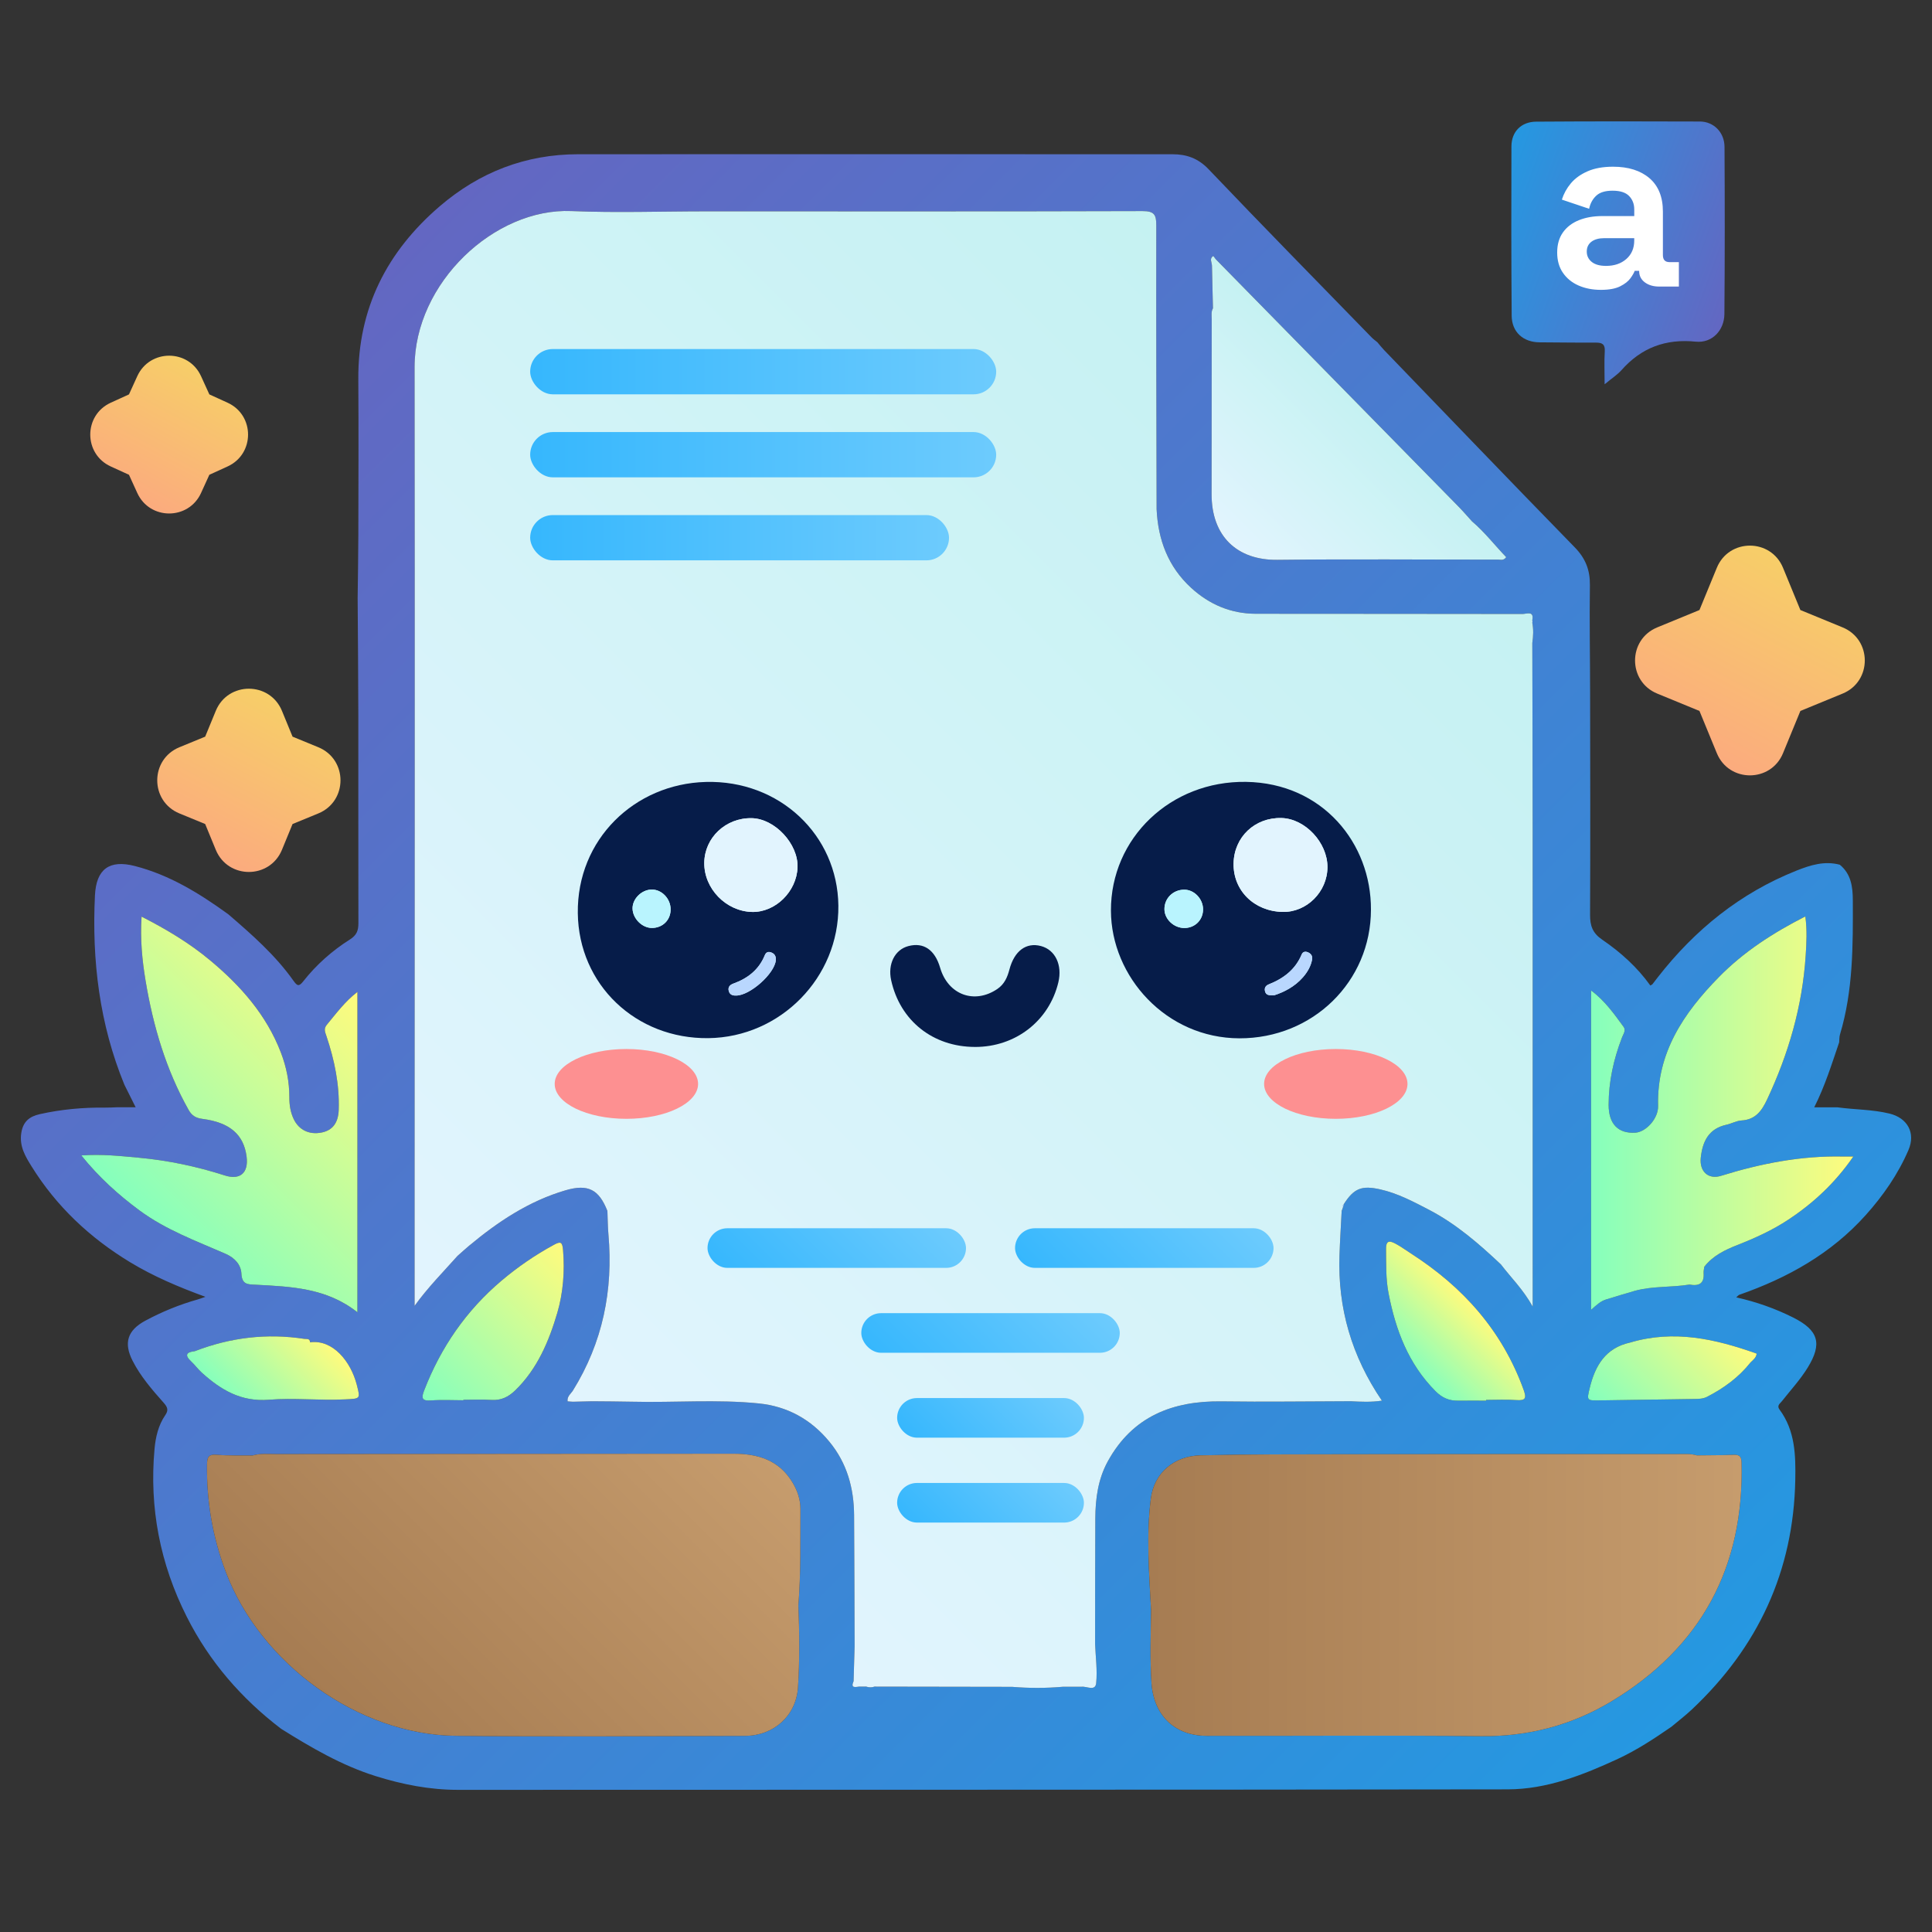 <?xml version="1.0" encoding="UTF-8"?>
<svg id="Layer_1" data-name="Layer 1" xmlns="http://www.w3.org/2000/svg" xmlns:xlink="http://www.w3.org/1999/xlink" viewBox="0 0 1024 1024">
  <rect x="0" y="0" width="1024" height="1024" fill="#333333" stroke="none"/>
  <defs>
    <style>
      .cls-1 {
        fill: url(#linear-gradient-12);
      }

      .cls-1, .cls-2, .cls-3, .cls-4, .cls-5, .cls-6, .cls-7, .cls-8, .cls-9, .cls-10, .cls-11, .cls-12, .cls-13, .cls-14, .cls-15, .cls-16, .cls-17, .cls-18, .cls-19, .cls-20, .cls-21, .cls-22, .cls-23, .cls-24, .cls-25, .cls-26, .cls-27, .cls-28, .cls-29, .cls-30, .cls-31 {
        stroke-width: 0px;
      }

      .cls-2 {
        fill: #98bef8;
      }

      .cls-3 {
        fill: #e2f4fe;
      }

      .cls-4 {
        fill: url(#linear-gradient-17);
      }

      .cls-5 {
        fill: url(#linear-gradient-19);
      }

      .cls-6 {
        fill: url(#linear-gradient);
      }

      .cls-7 {
        fill: #b9d7fe;
      }

      .cls-8 {
        fill: url(#linear-gradient-21);
      }

      .cls-9 {
        fill: url(#linear-gradient-6);
      }

      .cls-10 {
        fill: url(#linear-gradient-15);
      }

      .cls-11 {
        fill: url(#linear-gradient-11);
      }

      .cls-12 {
        fill: url(#linear-gradient-5);
      }

      .cls-13 {
        fill: url(#linear-gradient-13);
      }

      .cls-14 {
        fill: url(#linear-gradient-23);
      }

      .cls-15 {
        fill: url(#linear-gradient-16);
      }

      .cls-16 {
        fill: url(#linear-gradient-22);
      }

      .cls-17 {
        fill: url(#linear-gradient-20);
      }

      .cls-18 {
        fill: url(#linear-gradient-14);
      }

      .cls-19 {
        fill: url(#linear-gradient-2);
      }

      .cls-20 {
        fill: url(#linear-gradient-7);
      }

      .cls-21 {
        fill: url(#linear-gradient-3);
      }

      .cls-22 {
        fill: #fd9091;
      }

      .cls-23 {
        fill: url(#linear-gradient-9);
      }

      .cls-24 {
        fill: #061c49;
      }

      .cls-25 {
        fill: url(#linear-gradient-8);
      }

      .cls-26 {
        fill: url(#linear-gradient-18);
      }

      .cls-27 {
        fill: #def1fd;
      }

      .cls-28 {
        fill: #fff;
      }

      .cls-29 {
        fill: url(#linear-gradient-10);
      }

      .cls-30 {
        fill: url(#linear-gradient-4);
      }

      .cls-31 {
        fill: #b9f4fe;
      }
    </style>
    <linearGradient id="linear-gradient" x1="920.96" y1="150.08" x2="790.93" y2="102.75" gradientUnits="userSpaceOnUse">
      <stop offset="0" stop-color="#6367c2"/>
      <stop offset="1" stop-color="#2598e1"/>
    </linearGradient>
    <linearGradient id="linear-gradient-2" x1="901.2" y1="399.54" x2="953.8" y2="300.6" gradientUnits="userSpaceOnUse">
      <stop offset="0" stop-color="#fbab7e"/>
      <stop offset="1" stop-color="#f7ce68"/>
    </linearGradient>
    <linearGradient id="linear-gradient-3" x1="110.71" y1="453.46" x2="153.1" y2="373.74" xlink:href="#linear-gradient-2"/>
    <linearGradient id="linear-gradient-4" x1="71.27" y1="264.91" x2="108.03" y2="195.79" xlink:href="#linear-gradient-2"/>
    <linearGradient id="linear-gradient-5" x1="846.75" y1="956.17" x2="116.17" y2="225.59" gradientUnits="userSpaceOnUse">
      <stop offset="0" stop-color="#2598e1"/>
      <stop offset="1" stop-color="#6367c2"/>
    </linearGradient>
    <linearGradient id="linear-gradient-6" x1="649.98" y1="286.18" x2="721.78" y2="214.38" gradientUnits="userSpaceOnUse">
      <stop offset="0" stop-color="#e2f4fe"/>
      <stop offset="1" stop-color="#c5f2f2"/>
    </linearGradient>
    <linearGradient id="linear-gradient-7" x1="187.84" y1="917.08" x2="370.31" y2="734.61" gradientUnits="userSpaceOnUse">
      <stop offset="0" stop-color="#a67c52"/>
      <stop offset="1" stop-color="#c69c6d"/>
    </linearGradient>
    <linearGradient id="linear-gradient-8" x1="608.63" y1="845.43" x2="923.11" y2="845.43" xlink:href="#linear-gradient-7"/>
    <linearGradient id="linear-gradient-9" x1="229.91" y1="747.04" x2="307.7" y2="669.25" gradientUnits="userSpaceOnUse">
      <stop offset="0" stop-color="#85ffbd"/>
      <stop offset="1" stop-color="#fffb7d"/>
    </linearGradient>
    <linearGradient id="linear-gradient-10" x1="126.5" y1="747.12" x2="168.11" y2="705.51" xlink:href="#linear-gradient-9"/>
    <linearGradient id="linear-gradient-11" x1="76.2" y1="646.73" x2="193.31" y2="529.61" xlink:href="#linear-gradient-9"/>
    <linearGradient id="linear-gradient-12" x1="843.3" y1="589.98" x2="982.3" y2="589.98" xlink:href="#linear-gradient-9"/>
    <linearGradient id="linear-gradient-13" x1="855.28" y1="754.73" x2="911.81" y2="698.19" xlink:href="#linear-gradient-9"/>
    <linearGradient id="linear-gradient-14" x1="747.56" y1="724.08" x2="780.36" y2="691.27" xlink:href="#linear-gradient-9"/>
    <linearGradient id="linear-gradient-15" x1="235.48" y1="707.87" x2="720.69" y2="222.67" xlink:href="#linear-gradient-6"/>
    <linearGradient id="linear-gradient-16" x1="407.08" y1="697.92" x2="479.92" y2="625.08" gradientUnits="userSpaceOnUse">
      <stop offset="0" stop-color="#36b7fd"/>
      <stop offset="1" stop-color="#6dcbfd"/>
    </linearGradient>
    <linearGradient id="linear-gradient-17" x1="570.08" y1="697.92" x2="642.92" y2="625.08" xlink:href="#linear-gradient-16"/>
    <linearGradient id="linear-gradient-18" x1="488.58" y1="742.92" x2="561.42" y2="670.08" xlink:href="#linear-gradient-16"/>
    <linearGradient id="linear-gradient-19" x1="498.08" y1="778.42" x2="551.92" y2="724.58" xlink:href="#linear-gradient-16"/>
    <linearGradient id="linear-gradient-20" x1="498.08" y1="823.42" x2="551.92" y2="769.58" xlink:href="#linear-gradient-16"/>
    <linearGradient id="linear-gradient-21" x1="281" y1="285" x2="503" y2="285" xlink:href="#linear-gradient-16"/>
    <linearGradient id="linear-gradient-22" x1="281" y1="241" x2="528" y2="241" xlink:href="#linear-gradient-16"/>
    <linearGradient id="linear-gradient-23" x1="281" y1="197" x2="528" y2="197" xlink:href="#linear-gradient-16"/>
  </defs>
  <g>
    <path class="cls-6" d="M913.97,166.41c-.08,8.78-6.6,15.54-15.14,14.68-15.97-1.62-28.87,3.17-39.43,15.11-2.18,2.45-5.06,4.28-8.92,7.47,0-6.81-.25-12.15.08-17.46.23-3.81-1.42-4.64-4.76-4.62-9.91.06-19.81-.11-29.72-.15-8.68-.02-14.79-5.38-14.86-14.11-.23-29.92-.24-59.85-.13-89.77.03-7.8,5.21-13.02,13.11-13.08,28.93-.19,57.87-.2,86.8-.07,7.32.03,12.99,5.77,13.03,13.42.17,29.53.18,59.06-.06,88.58Z"/>
    <path class="cls-28" d="M848.5,153.63c-4.4,0-8.34-.77-11.83-2.3-3.49-1.54-6.25-3.78-8.28-6.73-2.04-2.95-3.05-6.54-3.05-10.77s1.02-7.79,3.05-10.65c2.03-2.86,4.86-5.02,8.47-6.48,3.61-1.45,7.74-2.18,12.39-2.18h16.94v-3.49c0-2.91-.92-5.29-2.74-7.16-1.83-1.87-4.73-2.8-8.72-2.8s-6.81.89-8.72,2.68c-1.91,1.79-3.16,4.09-3.74,6.91l-14.45-4.86c1-3.15,2.59-6.04,4.79-8.66,2.2-2.62,5.15-4.73,8.84-6.35,3.69-1.62,8.2-2.43,13.51-2.43,8.14,0,14.57,2.04,19.31,6.1,4.73,4.07,7.1,9.96,7.1,17.69v23.04c0,2.49,1.16,3.74,3.49,3.74h4.98v12.95h-10.46c-3.07,0-5.61-.75-7.6-2.24-1.99-1.49-2.99-3.49-2.99-5.98v-.12h-2.37c-.33,1-1.08,2.3-2.24,3.92-1.16,1.62-2.99,3.05-5.48,4.3s-5.9,1.87-10.21,1.87ZM851.24,140.93c4.4,0,7.99-1.22,10.77-3.67,2.78-2.45,4.17-5.71,4.17-9.78v-1.25h-15.82c-2.91,0-5.19.62-6.85,1.87-1.66,1.25-2.49,2.99-2.49,5.23s.87,4.07,2.62,5.48c1.74,1.41,4.28,2.12,7.6,2.12Z"/>
  </g>
  <path class="cls-19" d="M954.24,323.33l22.38,9.2c15.68,6.44,15.68,28.65,0,35.09l-22.38,9.2-9.2,22.38c-6.44,15.68-28.65,15.68-35.09,0l-9.2-22.38-22.38-9.2c-15.68-6.44-15.68-28.65,0-35.09l22.38-9.2,9.2-22.38c6.44-15.68,28.65-15.68,35.09,0l9.2,22.38Z"/>
  <path class="cls-21" d="M155.06,390.44l13.65,5.61c15.68,6.44,15.68,28.65,0,35.09l-13.65,5.61-5.61,13.65c-6.44,15.68-28.65,15.68-35.09,0l-5.61-13.65-13.65-5.61c-15.68-6.44-15.68-28.65,0-35.09l13.65-5.61,5.61-13.65c6.44-15.68,28.65-15.68,35.09,0l5.61,13.65Z"/>
  <path class="cls-30" d="M110.96,209.04l9.65,4.4c14.49,6.61,14.49,27.19,0,33.8l-9.65,4.4-4.4,9.65c-6.61,14.49-27.19,14.49-33.8,0l-4.4-9.65-9.65-4.4c-14.49-6.61-14.49-27.19,0-33.8l9.65-4.4,4.4-9.65c6.61-14.49,27.19-14.49,33.8,0l4.4,9.65Z"/>
  <g>
    <path class="cls-12" d="M1001.42,590.21c-9.08-2.21-18.42-2.05-27.6-3.31h-12.24c5.72-11.36,9.3-22.97,13.22-34.46.13-1.37.03-2.82.42-4.11,7.03-23.33,6.91-47.35,6.81-71.34-.03-6.97-.93-13.79-6.89-18.66-8.09-2.17-15.6.19-22.96,3.12-29.82,11.87-53.84,31.32-73.46,56.46-.97,1.25-1.9,2.52-2.9,3.75-.24.28-.67.41-1.12.67-6.96-9.73-15.78-17.66-25.56-24.33-5.06-3.46-6.4-7.37-6.37-13.14.18-39.22.08-78.44.02-117.66-.02-19.01-.38-38.03-.11-57.04.11-8.05-2.34-14.23-8.03-20.06-33.87-34.72-67.46-69.72-101.13-104.64-1.23-1.27-2.31-2.68-3.46-4.03-1.05-.88-2.18-1.67-3.12-2.64-28.87-29.67-57.87-59.2-86.43-89.16-5.51-5.78-11.72-7.87-18.93-7.87-105.04-.07-210.07-.01-315.1-.01-27.88,0-52.32,9.52-73.29,27.47-28.05,24.01-43.52,54.22-43.28,91.78.18,27.55.07,55.1.01,82.64-.02,11.09-.23,22.18-.36,33.27.13,21,.33,42.01.36,63.01.05,36.47-.06,72.95.04,109.42,0,3.9-.91,6.34-4.52,8.62-9.4,5.95-17.74,13.33-24.66,22.1-2.31,2.94-3.21,2.63-5.28-.3-9.58-13.53-21.96-24.37-34.41-35.1-15.25-11.06-31.13-20.9-49.63-25.65-13.49-3.47-20.46,1.61-21.14,15.6-1.67,34.52,2.39,68.17,15.63,100.37,1.84,3.68,3.68,7.36,5.95,11.91h-10.19c-1.97.06-3.95.2-5.93.17-11.68-.13-23.24.9-34.66,3.46-5.44,1.22-8.91,3.86-9.85,10.04-1.07,7.03,2.17,12.36,5.46,17.65,13.18,21.23,30.91,37.87,52.22,50.79,12.35,7.48,25.57,13.1,39.92,18.35-1.9.65-2.92,1.05-3.96,1.35-9.73,2.74-19.06,6.54-27.94,11.33-9.43,5.08-11.5,11.77-6.73,21.15,4.24,8.36,10.38,15.42,16.54,22.36,2.06,2.33,2.62,3.9.79,6.55-3.67,5.33-5.1,11.64-5.67,17.86-2.83,31.25,2.94,60.95,17.09,88.99,11.97,23.73,28.92,43.28,49.99,59.35,15.93,9.97,32.09,19.44,50.17,25.1,14.22,4.45,28.66,7.28,43.66,7.27,185.43-.09,370.86.01,556.29-.26,20.68-.03,39.79-7.54,58.37-16.14,10.07-4.67,19.28-10.74,28.37-17.01,3.62-3.04,7.4-5.92,10.84-9.15,35.09-33,53.94-73.35,54.85-121.74.25-13.08-.06-26.09-8.35-37.27-1.57-2.12.25-3.13,1.29-4.46,4.64-5.89,9.76-11.42,13.7-17.85,7.76-12.64,5.69-19.72-7.76-26.46-9.5-4.76-19.44-8.28-30.17-10.69.78-.66,1.15-1.2,1.64-1.37,25.57-8.92,48.67-21.8,66.97-42.21,9.27-10.34,17.16-21.7,22.67-34.5,3.91-9.12-.54-17.02-10.1-19.34ZM643.05,135.66c.08,0,.87,1.13,1.32,1.72,42.89,43.69,85.78,87.39,128.65,131.1,2.48,2.53,4.79,5.23,7.18,7.85,6.75,5.73,12.1,12.73,18.13,18.98-1.44,1.97-2.95,1.3-4.22,1.3-39,.03-78.01-.34-117.02.12-21.37.26-34.96-12.44-34.92-34.85.04-30.89.02-61.78.06-92.66.01-1.95-.41-3.98.66-5.82-.17-7.53-.35-15.06-.53-22.59-.04-1.78-1.5-3.73.69-5.15ZM73.95,641.56c-11.14-8.24-21.36-17.4-30.85-29.16,10.89-.81,20.66.32,30.37,1.2,15.55,1.42,30.77,4.63,45.67,9.41,8.18,2.62,12.66-1.42,11.56-9.98-1.5-11.61-8.78-18.11-23.48-20.01-3.66-.48-5.63-1.86-7.3-4.83-11.96-21.3-18.74-44.35-22.74-68.25-1.84-11.02-2.93-22.2-2.14-34.11,13.21,6.75,25.33,14,36.31,23.15,16.2,13.5,29.84,28.89,37.53,48.92,2.94,7.66,4.51,15.51,4.48,23.71-.01,3.99.57,7.9,2.32,11.55,2.77,5.79,8.27,8.41,14.79,7.1,5.88-1.18,8.83-5.22,9.06-12.06.44-13.42-2.25-26.33-6.48-38.96-.71-2.13-1.62-3.93.13-6.04,5.02-6.04,9.68-12.42,16.26-17.46v169.8c-16.39-12.98-35.23-13.6-53.91-14.61-4.17-.22-7.29.04-7.58-5.89-.23-4.69-3.49-8.35-8.41-10.51-15.6-6.82-31.69-12.69-45.59-22.97ZM101.32,721.59c-3.66-3.44-2.46-4.96,1.93-5.44,18.78-7.24,38.12-9.59,58.05-6.52,1.2.19,3-.4,3.02,1.82,12.18-1.64,21.61,10.26,24.76,22.43,2,7.76,1.97,7.4-6.3,7.82-13.45.68-26.96-.89-40.29.19-14.7,1.19-25.41-5.21-35.47-14.29-2.04-1.84-3.69-4.13-5.7-6.01ZM422.96,894.27c-.94,15.05-12.8,25.74-28.12,25.78-51.1.12-102.19.52-153.28-.03-51.74-.55-103.6-38.34-121.91-86.94-6.94-18.39-10.17-37.14-9.93-56.68.05-3.92.63-5.71,5.13-5.33,6.29.53,12.64.3,18.97.39,4.07-1.21,8.26-.75,12.4-.76,80.84-.09,161.68-.13,242.52-.19,12.96-.01,24.21,3.34,31.35,15.31,2.61,4.38,4.18,9.03,4.15,14.05-.11,17.03.28,34.08-1.09,51.08.59,14.44.72,28.91-.19,43.32ZM224.83,736.93c8.81-22.79,22.26-42.29,40.94-58.11,8.64-7.31,17.92-13.68,27.89-19.08,3.42-1.85,4.39-1.56,4.76,2.75.97,11.35.05,22.85-3.04,33.35-4.41,14.96-10.55,29.69-22.28,41.06-3.63,3.51-7.47,5.43-12.63,5.09-4.93-.32-9.9-.07-14.85-.07v.25c-5.74,0-11.51-.34-17.22.1-5.1.4-5.03-1.58-3.57-5.34ZM587.16,774.53c-5.17,9.41-6.57,19.79-6.62,30.36-.11,22.17-.08,44.33-.11,66.5.27,6.91,1.25,13.89.57,20.7-.44,4.47-4.98,1.59-7.71,1.93h-9.89c-8.97.79-17.95.79-26.92.05-24.33-.04-48.65-.08-72.98-.12-1.49.52-2.98.47-4.46-.03l-1.47.03c-.71-.01-1.42-.02-2.12-.02-2.16.26-4.73.96-3.03-2.86.18-6.19.36-12.37.54-18.56-.08-23.15-.11-46.3-.27-69.45-.11-14.37-3.77-27.6-13.09-38.92-9.75-11.85-22.27-18.77-37.47-20.3-22.29-2.24-44.66-.35-66.99-.9-7.12-.17-14.24-.16-21.36-.24-3.36.09-6.71.19-10.06.25-.94,0-1.88-.14-2.9-.21-.31-2.74,1.8-4.05,2.86-5.76,15.75-25.43,21.4-53.11,18.8-82.71-.37-4.12-.37-8.28-.54-12.43-4.5-11.44-10.29-14.44-22.2-10.95-19.35,5.67-35.75,16.58-51.06,29.34-2.11,1.76-4.13,3.63-6.2,5.44-7.67,8.62-15.82,16.83-22.74,26.46v-62.76c.02-144.9.16-289.8-.01-434.7-.05-44.81,42.45-84.5,83.11-82.8,23.95,1.01,47.96.13,71.95.14,76.91,0,153.82.11,230.72-.13,6.22-.02,7.37,1.86,7.35,7.53-.1,50.14.07,100.29.17,150.43.75,16.24,6.09,30.52,18.27,41.7,9.69,8.89,21.15,13.75,34.38,13.77,47.1.07,94.19.01,141.28.11,2.12.01,6.33-1.96,5.17,3.45.01.4.02.81.03,1.22.67,3.55.53,7.11,0,10.67.06,34.09.18,68.17.19,102.26.03,81.46.01,162.91.01,244.37v5.13c-5.13-9.22-11.52-15.34-16.82-22.31-11.67-11.01-23.74-21.49-38.08-28.97-8.33-4.34-16.61-8.75-25.93-10.85-9.72-2.18-13.93-.64-19.34,7.93-.11.49-.23.98-.34,1.47-.25.67-.49,1.33-.73,1.99-.4,7.88-.9,15.76-1.17,23.64-.96,27.88,6.44,53.37,22.49,76.96-5.78.87-11.15.6-16.53.3-22.76.05-45.53.41-68.29.08-26.07-.37-47.33,7.91-60.46,31.77ZM803.66,742.07c-5.3-.39-10.66-.09-16-.09,0,.14,0,.27,0,.4-4.94,0-9.89-.04-14.84.01-4.75.06-8.42-1.47-11.98-5.04-14.36-14.43-21.07-32.32-24.86-51.74-1.53-7.83-1.24-15.71-1.35-23.61-.07-5.25,2.56-4.13,5.28-2.68,2.74,1.46,5.25,3.36,7.88,5.04,27.62,17.69,48.43,40.97,59.74,72.22,1.63,4.49,1.11,5.87-3.86,5.49ZM854.17,901.72c-21.02,12.67-44.07,18.73-68.98,18.48-48.51-.49-97.03-.1-145.54-.17-16.94-.02-28-10.62-29.33-27.71-.84-12.93-.42-25.87-.23-38.81-1.04-19.74-2.62-39.58-.13-59.22,1.74-13.72,12.41-22.6,26.26-22.92,26.13-.61,52.28-.55,78.43-.59,58.23-.09,116.47-.08,174.71-.08,3.34,0,6.73-.31,10.02.69,6.53-.09,13.05-.06,19.57-.3,3.08-.12,4.02.95,4.1,4.06,1.42,55.49-21.42,97.94-68.88,126.57ZM931.08,717.46c-.31,2.28-1.98,3.37-3.29,4.69-6.23,7.87-14.14,13.62-22.99,18.18-2.21,1.14-4.55,1.12-6.92,1.16-16.78.25-33.56.51-50.34.75-6.55.1-6.55-.02-4.94-6.64,2.87-11.86,8.46-21.22,21.43-24.03,23.05-6.85,45.05-1.98,67.05,5.89ZM947.9,646.41c-8.44,5.6-17.62,9.77-27.03,13.46-6.65,2.62-13.02,5.68-17.56,11.53-.13,1.13-.44,2.28-.36,3.4.42,5.7-2.66,6.94-7.5,6.04-9.62,1.6-19.53.7-29.02,3.35-5.07,1.41-10.08,3.02-15.12,4.54-2.86.86-5.01,2.83-8.01,5.52v-169.29c7.31,5.43,12.22,12.44,17.25,19.31,1.36,1.85-.15,3.8-.85,5.6-4.44,11.51-7.09,23.36-7.09,35.75,0,10.05,5,15.27,14.14,14.73,5.54-.32,12.25-7.41,12.07-14.17-.74-28.24,13.55-49.23,32.15-68.23,13.14-13.42,28.66-23.46,45.89-32.23,1,7.25.62,14.07.18,20.84-1.74,26.73-9.08,51.96-20.43,76.16-2.85,6.07-6.17,10.72-13.58,11.15-2.67.16-5.25,1.66-7.93,2.25-9.48,2.07-12.73,8.83-13.66,17.56-.75,7.14,3.92,11.65,10.75,9.53,21.07-6.54,42.47-10.72,64.63-10.23,1.49.04,2.99.01,5.48.01-9.66,14-21.13,24.63-34.4,33.42Z"/>
    <path class="cls-9" d="M798.33,295.31c-1.44,1.97-2.95,1.3-4.22,1.3-39,.03-78.01-.34-117.02.12-21.37.26-34.96-12.44-34.92-34.85.04-30.89.02-61.78.06-92.66.01-1.95-.41-3.98.66-5.82-.17-7.53-.35-15.06-.53-22.59-.04-1.78-1.5-3.73.69-5.15.08,0,.87,1.13,1.32,1.72,42.89,43.69,85.78,87.39,128.65,131.1,2.48,2.53,4.79,5.23,7.18,7.85,6.75,5.73,12.1,12.73,18.13,18.98Z"/>
    <path class="cls-20" d="M423.15,850.95c.59,14.44.72,28.91-.19,43.32-.94,15.05-12.8,25.74-28.12,25.78-51.1.12-102.19.52-153.28-.03-51.74-.55-103.6-38.34-121.91-86.94-6.94-18.39-10.17-37.14-9.93-56.68.05-3.92.63-5.71,5.13-5.33,6.29.53,12.64.3,18.97.39,4.07-1.21,8.26-.75,12.4-.76,80.84-.09,161.68-.13,242.52-.19,12.96-.01,24.21,3.34,31.35,15.31,2.61,4.38,4.18,9.03,4.15,14.05-.11,17.03.28,34.08-1.09,51.08Z"/>
    <path class="cls-25" d="M854.17,901.72c-21.02,12.67-44.07,18.73-68.98,18.48-48.51-.49-97.03-.1-145.54-.17-16.94-.02-28-10.62-29.33-27.71-.84-12.93-.42-25.87-.23-38.81-1.04-19.74-2.62-39.58-.13-59.22,1.74-13.72,12.41-22.6,26.26-22.92,26.13-.61,52.28-.55,78.43-.59,58.23-.09,116.47-.08,174.71-.08,3.34,0,6.73-.31,10.02.69,6.53-.09,13.05-.06,19.57-.3,3.08-.12,4.02.95,4.1,4.06,1.42,55.49-21.42,97.94-68.88,126.57Z"/>
    <path class="cls-23" d="M295.38,695.84c-4.41,14.96-10.55,29.69-22.28,41.06-3.63,3.51-7.47,5.43-12.63,5.09-4.93-.32-9.9-.07-14.85-.07v.25c-5.74,0-11.51-.34-17.22.1-5.1.4-5.03-1.58-3.57-5.34,8.81-22.79,22.26-42.29,40.94-58.11,8.64-7.31,17.92-13.68,27.89-19.08,3.42-1.85,4.39-1.56,4.76,2.75.97,11.35.05,22.85-3.04,33.35Z"/>
    <path class="cls-29" d="M182.78,741.7c-13.45.68-26.96-.89-40.29.19-14.7,1.19-25.41-5.21-35.47-14.29-2.04-1.84-3.69-4.13-5.7-6.01-3.66-3.44-2.46-4.96,1.93-5.44,18.78-7.24,38.12-9.59,58.05-6.52,1.2.19,3-.4,3.02,1.82,12.18-1.64,21.61,10.26,24.76,22.43,2,7.76,1.97,7.4-6.3,7.82Z"/>
    <path class="cls-11" d="M189.44,525.74v169.8c-16.39-12.98-35.23-13.6-53.91-14.61-4.17-.22-7.29.04-7.58-5.89-.23-4.69-3.49-8.35-8.41-10.51-15.6-6.82-31.69-12.69-45.59-22.97-11.14-8.24-21.36-17.4-30.85-29.16,10.89-.81,20.66.32,30.37,1.2,15.55,1.42,30.77,4.63,45.67,9.41,8.18,2.62,12.66-1.42,11.56-9.98-1.5-11.61-8.78-18.11-23.48-20.01-3.66-.48-5.63-1.86-7.3-4.83-11.96-21.3-18.74-44.35-22.74-68.25-1.84-11.02-2.93-22.2-2.14-34.11,13.21,6.75,25.33,14,36.31,23.15,16.2,13.5,29.84,28.89,37.53,48.92,2.94,7.66,4.51,15.51,4.48,23.71-.01,3.99.57,7.9,2.32,11.55,2.77,5.79,8.27,8.41,14.79,7.1,5.88-1.18,8.83-5.22,9.06-12.06.44-13.42-2.25-26.33-6.48-38.96-.71-2.13-1.62-3.93.13-6.04,5.02-6.04,9.68-12.42,16.26-17.46Z"/>
    <path class="cls-1" d="M982.3,612.99c-9.66,14-21.13,24.63-34.4,33.42-8.44,5.6-17.62,9.77-27.03,13.46-6.65,2.62-13.02,5.68-17.56,11.53-.13,1.13-.44,2.28-.36,3.4.42,5.7-2.66,6.94-7.5,6.04-9.62,1.6-19.53.7-29.02,3.35-5.07,1.41-10.08,3.02-15.12,4.54-2.86.86-5.01,2.83-8.01,5.52v-169.29c7.31,5.43,12.22,12.44,17.25,19.31,1.36,1.85-.15,3.8-.85,5.6-4.44,11.51-7.09,23.36-7.09,35.75,0,10.05,5,15.27,14.14,14.73,5.54-.32,12.25-7.41,12.07-14.17-.74-28.24,13.55-49.23,32.15-68.23,13.14-13.42,28.66-23.46,45.89-32.23,1,7.25.62,14.07.18,20.84-1.74,26.73-9.08,51.96-20.43,76.16-2.85,6.07-6.17,10.72-13.58,11.15-2.67.16-5.25,1.66-7.93,2.25-9.48,2.07-12.73,8.83-13.66,17.56-.75,7.14,3.92,11.65,10.75,9.53,21.07-6.54,42.47-10.72,64.63-10.23,1.49.04,2.99.01,5.48.01Z"/>
    <path class="cls-13" d="M931.08,717.46c-.31,2.28-1.98,3.37-3.29,4.69-6.23,7.87-14.14,13.62-22.99,18.18-2.21,1.14-4.55,1.12-6.92,1.16-16.78.25-33.56.51-50.34.75-6.55.1-6.55-.02-4.94-6.64,2.87-11.86,8.46-21.22,21.43-24.03,23.05-6.85,45.05-1.98,67.05,5.89Z"/>
    <path class="cls-18" d="M803.66,742.07c-5.3-.39-10.66-.09-16-.09,0,.14,0,.27,0,.4-4.94,0-9.89-.04-14.84.01-4.75.06-8.42-1.47-11.98-5.04-14.36-14.43-21.07-32.32-24.86-51.74-1.53-7.83-1.24-15.71-1.35-23.61-.07-5.25,2.56-4.13,5.28-2.68,2.74,1.46,5.25,3.36,7.88,5.04,27.62,17.69,48.43,40.97,59.74,72.22,1.63,4.49,1.11,5.87-3.86,5.49Z"/>
    <path class="cls-10" d="M812.35,443.02c.03,81.46.01,162.91.01,244.37v5.13c-5.13-9.22-11.52-15.34-16.82-22.31-11.67-11.01-23.74-21.49-38.08-28.97-8.33-4.34-16.61-8.75-25.93-10.85-9.72-2.18-13.93-.64-19.34,7.93-.11.49-.23.98-.34,1.47-.25.67-.49,1.33-.73,1.99-.4,7.88-.9,15.76-1.17,23.64-.96,27.88,6.44,53.37,22.49,76.96-5.78.87-11.15.6-16.53.3-22.76.05-45.53.41-68.29.08-26.07-.37-47.33,7.91-60.46,31.77-5.17,9.41-6.57,19.79-6.62,30.36-.11,22.17-.08,44.33-.11,66.5.27,6.91,1.25,13.89.57,20.7-.44,4.47-4.98,1.59-7.71,1.93h-9.89c-8.97.79-17.95.79-26.92.05-24.33-.04-48.65-.08-72.98-.12-1.49.52-2.98.47-4.46-.03l-1.47.03c-.71-.01-1.42-.02-2.12-.02-2.16.26-4.73.96-3.03-2.86.18-6.19.36-12.37.54-18.56-.08-23.15-.11-46.3-.27-69.45-.11-14.37-3.77-27.6-13.09-38.92-9.75-11.85-22.27-18.77-37.47-20.3-22.29-2.24-44.66-.35-66.99-.9-7.12-.17-14.24-.16-21.36-.24-3.36.09-6.71.19-10.06.25-.94,0-1.88-.14-2.9-.21-.31-2.74,1.8-4.05,2.86-5.76,15.75-25.43,21.4-53.11,18.8-82.71-.37-4.12-.37-8.28-.54-12.43-4.5-11.44-10.29-14.44-22.2-10.95-19.35,5.67-35.75,16.58-51.06,29.34-2.11,1.76-4.13,3.63-6.2,5.44-7.67,8.62-15.82,16.83-22.74,26.46v-62.76c.02-144.9.16-289.8-.01-434.7-.05-44.81,42.45-84.5,83.11-82.8,23.95,1.01,47.96.13,71.95.14,76.91,0,153.82.11,230.72-.13,6.22-.02,7.37,1.86,7.35,7.53-.1,50.14.07,100.29.17,150.43.75,16.24,6.09,30.52,18.27,41.7,9.69,8.89,21.15,13.75,34.38,13.77,47.1.07,94.19.01,141.28.11,2.12.01,6.33-1.96,5.17,3.45.01.4.02.81.03,1.22.67,3.55.53,7.11,0,10.67.06,34.09.18,68.17.19,102.26Z"/>
    <path class="cls-2" d="M711.85,639.79c-.45-.62-.25-1.1.34-1.47-.12.49-.23.98-.34,1.47Z"/>
    <path class="cls-27" d="M812.16,330.09c-.16-.28-.35-.55-.44-.86-.02-.07.27-.24.42-.36,0,.41.02.81.03,1.22Z"/>
    <path class="cls-24" d="M374.05,414.45c-37.72,1.03-68.28,30.44-67.8,69.53.46,37.93,30.77,66.76,69.26,66.26,38.2-.49,69.27-32.19,68.84-70.24-.41-37.46-31.21-66.62-70.3-65.55ZM345.5,491.83c-5.15,0-10.08-4.93-10.23-10.2-.15-5.19,4.8-10.12,10.18-10.15,5.27-.03,9.88,4.74,9.99,10.31.12,5.75-4.15,10.05-9.94,10.04ZM411.2,508.93c-.66,7.17-13.79,18.82-21.13,18.73-1.73.06-3.2-.44-3.76-2.23-.66-2.13.46-3.41,2.37-4.1,7.59-2.74,13.53-7.31,16.66-15,.63-1.56,1.74-2.1,3.3-1.56,1.96.68,2.74,2.12,2.56,4.16ZM422.71,459.71c-.46,12.85-11.77,23.94-24.12,23.64-13.8-.34-25.47-12.36-25.31-26.07.16-13.33,11.38-23.89,25.13-23.63,12.25.23,24.74,13.63,24.3,26.06Z"/>
    <path class="cls-7" d="M411.2,508.93c-.66,7.17-13.79,18.82-21.13,18.73-1.73.06-3.2-.44-3.76-2.23-.66-2.13.46-3.41,2.37-4.1,7.59-2.74,13.53-7.31,16.66-15,.63-1.56,1.74-2.1,3.3-1.56,1.96.68,2.74,2.12,2.56,4.16Z"/>
    <path class="cls-31" d="M355.44,481.79c.12,5.75-4.15,10.05-9.94,10.04-5.15,0-10.08-4.93-10.23-10.2-.15-5.19,4.8-10.12,10.18-10.15,5.27-.03,9.88,4.74,9.99,10.31Z"/>
    <path class="cls-3" d="M422.71,459.71c-.46,12.85-11.77,23.94-24.12,23.64-13.8-.34-25.47-12.36-25.31-26.07.16-13.33,11.38-23.89,25.13-23.63,12.25.23,24.74,13.63,24.3,26.06Z"/>
    <path class="cls-24" d="M660.42,414.41c-39.95-.61-71.75,29.79-71.6,68.3.13,34.96,29.25,67.53,68.09,67.62,38.93.08,69.69-30.07,69.72-68.19.19-35.1-25.57-67.1-66.21-67.73ZM627.67,491.86c-5.5-.02-10.4-4.63-10.49-9.86-.09-5.8,4.49-10.4,10.42-10.45,5.26-.06,9.95,4.75,10.04,10.27.09,5.71-4.24,10.07-9.97,10.04ZM695.42,508.67c-.69,3.55-2.47,6.6-4.83,9.3-4.41,5.06-10.12,7.9-15.3,9.57-2.9.14-4.34-.21-4.81-2.15-.46-1.87.42-3.04,2.08-3.7,7.78-3.09,14.02-7.83,17.36-15.83.62-1.49,2-1.75,3.49-1.05,1.67.78,2.34,2.15,2.01,3.86ZM679.79,483.34c-15.11-.34-26.24-11.37-25.97-25.74.27-13.96,11.25-24.37,25.35-24.03,12.54.3,24.45,13,24.41,26.03-.04,13.08-11.01,24.03-23.79,23.74Z"/>
    <path class="cls-7" d="M695.42,508.67c-.69,3.55-2.47,6.6-4.83,9.3-4.41,5.06-10.12,7.9-15.3,9.57-2.9.14-4.34-.21-4.81-2.15-.46-1.87.42-3.04,2.08-3.7,7.78-3.09,14.02-7.83,17.36-15.83.62-1.49,2-1.75,3.49-1.05,1.67.78,2.34,2.15,2.01,3.86Z"/>
    <path class="cls-31" d="M637.64,481.82c.09,5.71-4.24,10.07-9.97,10.04-5.5-.02-10.4-4.63-10.49-9.86-.09-5.8,4.49-10.4,10.42-10.45,5.26-.06,9.95,4.75,10.04,10.27Z"/>
    <path class="cls-3" d="M703.58,459.6c-.04,13.08-11.01,24.03-23.79,23.74-15.11-.34-26.24-11.37-25.97-25.74.27-13.96,11.25-24.37,25.35-24.03,12.54.3,24.45,13,24.41,26.03Z"/>
    <path class="cls-24" d="M516.74,554.9c-22.29-.04-39.7-13.9-44.41-35.36-1.89-8.61,1.96-16.22,9.15-18.1,8.06-2.12,14.02,1.96,16.81,11.49,4.2,14.36,18.19,19.48,30.32,11.25,3.77-2.56,5.33-6.24,6.4-10.3,2.6-9.86,8.85-14.55,16.74-12.45,7.56,2.01,11.39,10.02,9.2,19.22-4.89,20.47-22.72,34.3-44.2,34.26Z"/>
    <g>
      <ellipse class="cls-22" cx="332" cy="574.5" rx="38" ry="18.5"/>
      <ellipse class="cls-22" cx="708" cy="574.5" rx="38" ry="18.5"/>
    </g>
    <g>
      <g>
        <rect class="cls-15" x="375" y="651" width="137" height="21" rx="10.5" ry="10.5"/>
        <rect class="cls-4" x="538" y="651" width="137" height="21" rx="10.5" ry="10.5"/>
      </g>
      <rect class="cls-26" x="456.5" y="696" width="137" height="21" rx="10.5" ry="10.5"/>
      <rect class="cls-5" x="475.5" y="741" width="99" height="21" rx="10.5" ry="10.5"/>
      <rect class="cls-17" x="475.5" y="786" width="99" height="21" rx="10.5" ry="10.5"/>
    </g>
    <g>
      <rect class="cls-8" x="281" y="273" width="222" height="24" rx="12" ry="12"/>
      <rect class="cls-16" x="281" y="229" width="247" height="24" rx="12" ry="12"/>
      <rect class="cls-14" x="281" y="185" width="247" height="24" rx="12" ry="12"/>
    </g>
  </g>
</svg>